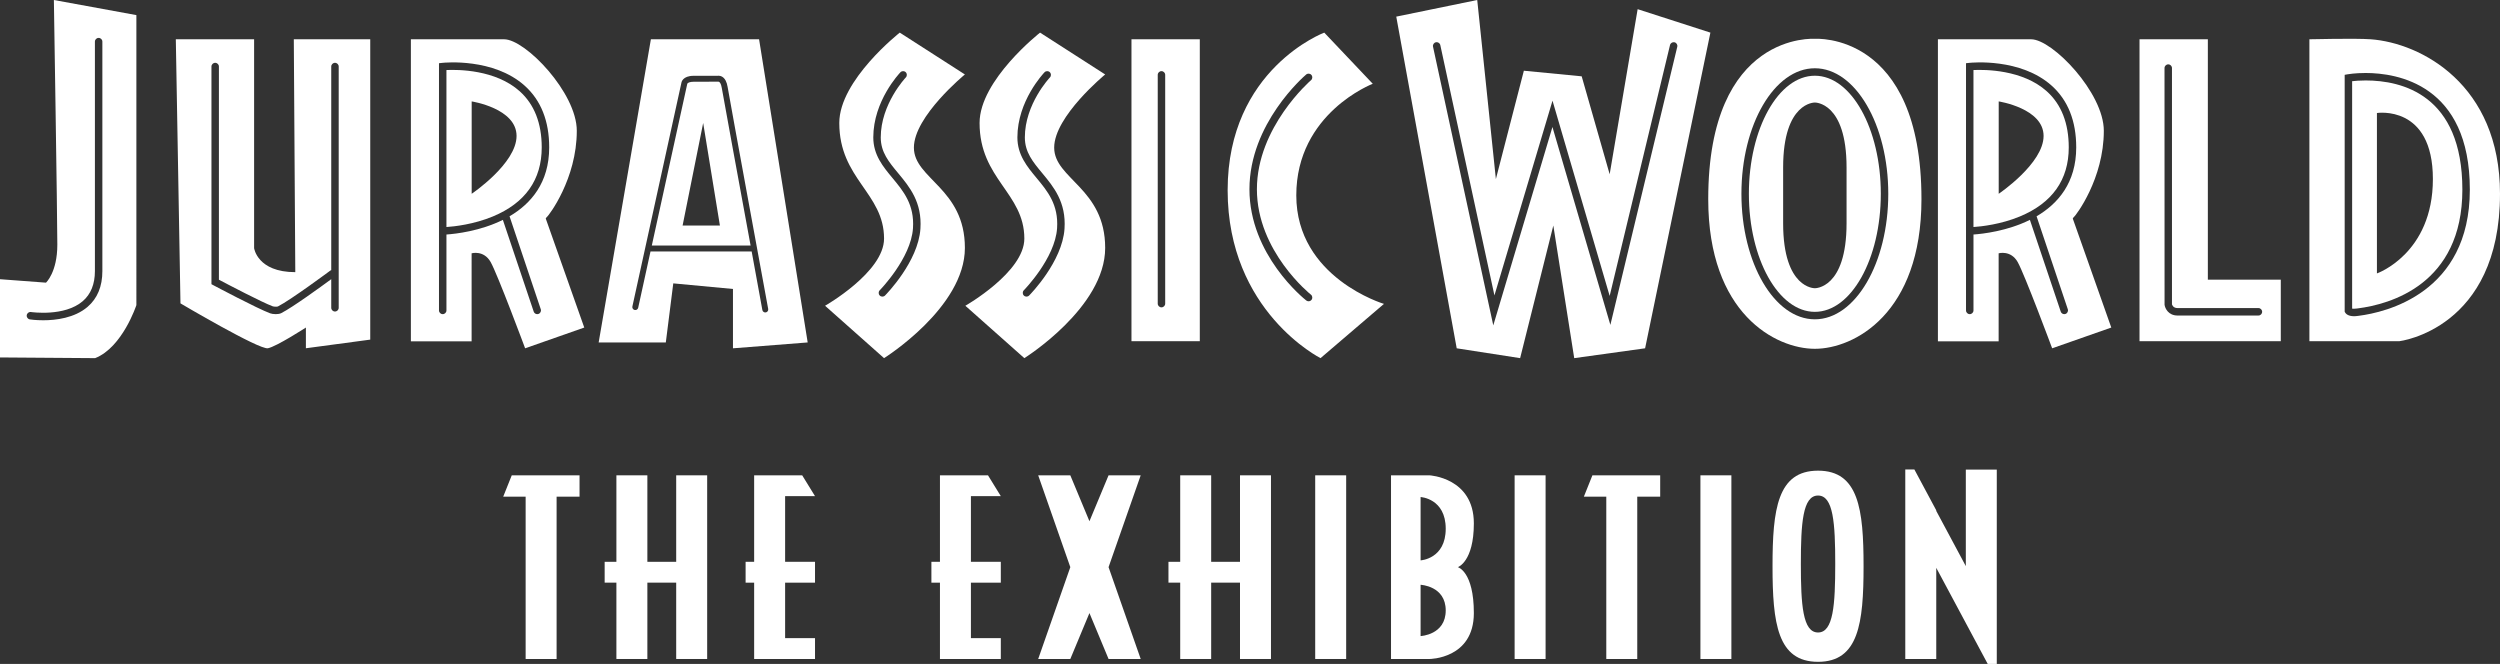 <svg xmlns="http://www.w3.org/2000/svg" xmlns:xlink="http://www.w3.org/1999/xlink" version="1.1" id="Capa_1" x="0px" y="0px" width="335.064px" height="88.98px" viewBox="0 0 335.064 88.98" enable-background="new 0 0 335.064 88.98" xml:space="preserve">
<rect x="0" y="0" width="335.064" height="88.98" fill="#333333" stroke="none"/>
<g>
	<path fill="#FFFFFF" d="M173.736,26.186c0-11.043,10.25-14.957,10.25-14.957l-6.5-6.857c0,0-12.95,4.857-12.95,21.124   c0,16.267,12.45,22.503,12.45,22.503l8.5-7.271C185.486,40.729,173.736,37.229,173.736,26.186z M175.775,40.188   c-0.099,0.125-0.245,0.191-0.393,0.191c-0.108,0-0.217-0.035-0.309-0.107c-0.311-0.245-7.616-6.096-7.616-14.908   c0-8.8,7.291-15.11,7.601-15.375c0.21-0.179,0.525-0.154,0.705,0.057c0.179,0.21,0.154,0.525-0.056,0.705   c-0.073,0.062-7.25,6.283-7.25,14.613c0,8.332,7.162,14.065,7.234,14.122C175.909,39.657,175.946,39.972,175.775,40.188z"/>
	<path fill="#FFFFFF" d="M39.577,36.476c-5.09,0-5.52-3.219-5.52-3.219V5.264H23.564l0.624,35.396c0,0,10.563,6.246,11.72,6.015   c1.157-0.231,5.09-2.776,5.09-2.776v2.776l8.624-1.157V5.264H39.378L39.577,36.476z M44.395,36.203V8.919   c0-0.276,0.224-0.5,0.5-0.5s0.5,0.224,0.5,0.5v32.332c0,0.276-0.224,0.5-0.5,0.5s-0.5-0.224-0.5-0.5v-3.835   c-1.347,0.992-5.151,3.759-6.7,4.551c-0.191,0.097-0.462,0.136-0.73,0.136c-0.294,0-0.584-0.046-0.763-0.113   c-1.716-0.637-7.357-3.632-7.597-3.759l-0.265-0.141V8.919c0-0.276,0.224-0.5,0.5-0.5s0.5,0.224,0.5,0.5v28.57   c1.157,0.611,5.761,3.026,7.21,3.564c0.153,0.057,0.576,0.07,0.696,0.021c1.778-0.909,6.984-4.779,7.036-4.817   C44.317,36.231,44.357,36.219,44.395,36.203z"/>
	<path fill="#FFFFFF" d="M151.646,45.729h9.158V5.264h-9.158V45.729z M155.166,10.035c0-0.276,0.224-0.5,0.5-0.5s0.5,0.224,0.5,0.5   v30.658c0,0.276-0.224,0.5-0.5,0.5s-0.5-0.224-0.5-0.5V10.035z"/>
	<path fill="#FFFFFF" d="M148.122,9.979l-8.727-5.607c0,0-8.107,6.357-8.107,12.107c0,7.521,6,9.385,6,15.5c0,4.5-7.907,9-7.907,9   L137.288,48c0,0,10.834-6.771,10.834-14.771s-6.834-9.25-6.834-13.447C141.288,15.585,148.122,9.979,148.122,9.979z    M142.672,30.667c-0.297,4.399-4.561,8.757-4.742,8.94c-0.098,0.099-0.227,0.148-0.355,0.148c-0.127,0-0.254-0.048-0.351-0.145   c-0.197-0.194-0.198-0.511-0.004-0.707c0.042-0.042,4.184-4.28,4.456-8.305c0.214-3.177-1.292-4.989-2.748-6.741   c-1.264-1.521-2.571-3.095-2.571-5.44c0-4.888,3.488-8.575,3.636-8.729c0.191-0.2,0.508-0.206,0.707-0.015   c0.199,0.191,0.206,0.507,0.015,0.707c-0.033,0.035-3.358,3.56-3.358,8.037c0,1.984,1.084,3.29,2.34,4.801   C141.204,25.035,142.913,27.091,142.672,30.667z"/>
	<path fill="#FFFFFF" d="M73.294,29.092c0.267-0.218,4.011-5.114,4.011-11.566c0-5.09-6.883-12.261-9.743-12.261s-12.493,0-12.493,0   V45.75h8.139V33.951c0,0,1.619-0.463,2.545,1.157c0.925,1.619,4.627,11.574,4.627,11.574l7.926-2.782l-5.15-14.575   C73.155,29.324,73.103,29.247,73.294,29.092z M72.477,41.445c0.088,0.262-0.053,0.545-0.314,0.633   c-0.053,0.018-0.107,0.026-0.159,0.026c-0.209,0-0.404-0.132-0.474-0.341l-4.133-12.295c-3.055,1.514-6.34,1.878-7.562,1.962   v10.174c0,0.276-0.224,0.5-0.5,0.5s-0.5-0.224-0.5-0.5V8.472l0.447-0.047c0.278-0.031,6.872-0.685,11.052,3.072   c2.171,1.952,3.272,4.73,3.272,8.258c0,4.736-2.448,7.555-5.314,9.234L72.477,41.445z"/>
	<path fill="#FFFFFF" d="M129.32,9.979l-8.727-5.607c0,0-8.107,6.357-8.107,12.107c0,7.521,6,9.385,6,15.5c0,4.5-7.907,9-7.907,9   L118.486,48c0,0,10.834-6.771,10.834-14.771s-6.834-9.25-6.834-13.447C122.486,15.585,129.32,9.979,129.32,9.979z M123.359,30.667   c-0.297,4.399-4.561,8.757-4.742,8.94c-0.098,0.099-0.227,0.148-0.355,0.148c-0.127,0-0.254-0.048-0.351-0.145   c-0.197-0.194-0.198-0.511-0.004-0.707c0.042-0.042,4.184-4.28,4.456-8.305c0.214-3.177-1.292-4.989-2.748-6.741   c-1.264-1.521-2.571-3.095-2.571-5.44c0-4.888,3.488-8.575,3.636-8.729c0.191-0.2,0.508-0.206,0.707-0.015   c0.199,0.191,0.206,0.507,0.015,0.707c-0.033,0.035-3.358,3.56-3.358,8.037c0,1.984,1.084,3.29,2.34,4.801   C121.891,25.035,123.6,27.091,123.359,30.667z"/>
	<path fill="#FFFFFF" d="M215.736,23.354l-3.75-13.125l-7.75-0.75L200.486,24l-2.5-24l-10.852,2.229l8.102,44.452l8.5,1.319   l4.449-17.771L210.986,48l9.5-1.319l8.751-42.309l-9.751-3.143L215.736,23.354z M224.428,5.668   c0.269,0.065,0.434,0.335,0.369,0.603l-8.966,37.274l-7.764-26.524l-7.929,26.591L192.062,6.26   c-0.058-0.27,0.113-0.536,0.383-0.594c0.271-0.058,0.536,0.114,0.594,0.383l7.253,33.546l7.783-26.103l7.661,26.17l8.088-33.625   C223.89,5.769,224.161,5.606,224.428,5.668z"/>
	<path fill="#FFFFFF" d="M69.664,12.24c-3.256-2.928-8.308-2.924-9.83-2.852v21.041c1.068-0.073,3.661-0.354,6.219-1.416   c4.348-1.806,6.552-4.921,6.552-9.259C72.605,16.522,71.615,13.995,69.664,12.24z M63.217,25.972v-12.38   c0,0,6.015,0.925,6.015,4.627C69.232,21.921,63.217,25.972,63.217,25.972z"/>
	<path fill="#FFFFFF" d="M295.908,5.264h-9.158v32.216v8.25h9.158h9.776v-8.25h-9.776V5.264z M302.684,41.289   c0.276,0,0.5,0.224,0.5,0.5s-0.224,0.5-0.5,0.5h-10.838c-1.215,0-1.669-0.939-1.74-1.436L290.1,9.125c0-0.276,0.224-0.5,0.5-0.5   s0.5,0.224,0.5,0.5v31.658c0.018,0.06,0.141,0.506,0.745,0.506H302.684z"/>
	<path fill="#FFFFFF" d="M317.058,10.783c-0.79,0-1.426,0.055-1.812,0.1v30.482c0.107,0.014,0.331,0.031,0.628-0.015l0.17-0.022   c4.202-0.539,13.976-3.168,13.976-15.908C330.02,12.684,321.899,10.783,317.058,10.783z M318.569,36.646v-21.5   c0,0,7.5-1.167,7.5,8.854C326.069,34.021,318.569,36.646,318.569,36.646z"/>
	<path fill="#FFFFFF" d="M277.955,29.092c0.267-0.218,4.011-5.114,4.011-11.566c0-5.09-6.883-12.261-9.743-12.261   s-12.493,0-12.493,0V45.75h8.139V33.951c0,0,1.619-0.463,2.545,1.157c0.925,1.619,4.627,11.574,4.627,11.574l7.926-2.782   l-5.15-14.575C277.816,29.324,277.764,29.247,277.955,29.092z M277.138,41.445c0.088,0.262-0.053,0.545-0.314,0.633   c-0.053,0.018-0.107,0.026-0.159,0.026c-0.209,0-0.404-0.132-0.474-0.341l-4.133-12.295c-3.055,1.514-6.34,1.878-7.562,1.962   v10.174c0,0.276-0.224,0.5-0.5,0.5s-0.5-0.224-0.5-0.5V8.472l0.447-0.047c0.279-0.031,6.873-0.685,11.052,3.072   c2.171,1.952,3.272,4.73,3.272,8.258c0,4.736-2.448,7.555-5.314,9.234L277.138,41.445z"/>
	<path fill="#FFFFFF" d="M317.736,5.264c-2.049-0.15-8.217,0-8.217,0v40.466h12.05c0,0,13.495-1.597,13.495-19.757   C335.064,11.313,324.469,5.756,317.736,5.264z M316.172,42.319l-0.149,0.02c-0.205,0.031-0.381,0.042-0.532,0.042   c-0.833,0-1.112-0.375-1.178-0.49l-0.066-0.115V10.029l0.412-0.074c0.039-0.007,0.979-0.172,2.4-0.172   c4.198,0,13.962,1.523,13.962,15.637C331.02,39.333,319.655,41.872,316.172,42.319z"/>
	<path fill="#FFFFFF" d="M7.684,32.794c0,3.702-1.521,5.09-1.521,5.09L0,37.421v10.485L12.75,48   c3.678-1.451,5.529-7.109,5.529-7.109V2.025L7.221,0C7.221,0,7.684,29.092,7.684,32.794z M12.72,36.337V5.58   c0-0.276,0.224-0.5,0.5-0.5s0.5,0.224,0.5,0.5v30.758c0,2.049-0.667,3.661-1.982,4.789c-1.755,1.506-4.262,1.798-5.943,1.798   c-1.006,0-1.716-0.104-1.791-0.116c-0.273-0.042-0.46-0.297-0.418-0.57c0.042-0.272,0.298-0.458,0.57-0.418   c0.045,0.006,4.479,0.654,6.934-1.455C12.172,39.435,12.72,38.081,12.72,36.337z"/>
	<path fill="#FFFFFF" d="M274.325,12.24c-3.256-2.928-8.31-2.924-9.83-2.852v21.041c1.068-0.073,3.661-0.354,6.219-1.416   c4.348-1.806,6.552-4.921,6.552-9.259C277.265,16.522,276.276,13.995,274.325,12.24z M267.878,25.972v-12.38   c0,0,6.015,0.925,6.015,4.627C273.893,21.921,267.878,25.972,267.878,25.972z"/>
	<g>
		<path fill="#FFFFFF" d="M96.735,11.775c-0.095-0.579-0.278-0.808-0.427-0.829l-3.339,0.01c-0.528,0-0.79,0.141-0.853,0.262    l-4.757,21.691h13.24l-0.027-0.147C99.211,25.363,96.903,12.798,96.735,11.775z M91.486,30.229l2.757-13.75l2.243,13.75H91.486z"/>
		<path fill="#FFFFFF" d="M108.251,45.896l-6.515-40.632h-14.5l-7,40.632h9l1-7.917l8,0.75v7.952L108.251,45.896z M87.184,33.704    l-1.65,7.54c-0.046,0.213-0.26,0.355-0.474,0.304c-0.214-0.047-0.351-0.26-0.304-0.474l6.582-30.034    c0.001-0.009,0.147-0.881,1.63-0.881l3.22-0.001c0.037-0.006,0.078-0.009,0.121-0.009c0.123,0,0.311,0.027,0.508,0.152    c0.357,0.227,0.593,0.679,0.702,1.345c0.257,1.57,5.388,29.481,5.439,29.762c0.04,0.216-0.104,0.424-0.319,0.464    c-0.217,0.038-0.424-0.107-0.463-0.319l-0.116-0.639c-0.177-0.976-0.551-3.047-1.298-7.106l-0.019-0.103H87.184z"/>
	</g>
	<g>
		<polygon fill="#FFFFFF" points="67.443,66.567 70.449,66.567 70.449,88.321 74.599,88.321 74.599,66.567 77.673,66.567     77.673,63.705 68.588,63.705   "/>
		<polygon fill="#FFFFFF" points="212.278,66.567 215.284,66.567 215.284,88.321 219.434,88.321 219.434,66.567 222.508,66.567     222.508,63.705 213.423,63.705   "/>
		<polygon fill="#FFFFFF" points="90.628,75.297 86.764,75.297 86.764,63.705 82.613,63.705 82.613,75.297 81.039,75.297     81.039,78.088 82.613,78.088 82.613,88.321 86.764,88.321 86.764,78.088 90.628,78.088 90.628,88.321 94.778,88.321     94.778,63.705 90.628,63.705   "/>
		<polygon fill="#FFFFFF" points="166.192,75.297 162.328,75.297 162.328,63.705 158.178,63.705 158.178,75.297 156.604,75.297     156.604,78.088 158.178,78.088 158.178,88.321 162.328,88.321 162.328,78.088 166.192,78.088 166.192,88.321 170.343,88.321     170.343,63.705 166.192,63.705   "/>
		<polygon fill="#FFFFFF" points="109.233,66.496 107.515,63.705 105.226,63.705 101.075,63.705 101.075,66.496 101.075,75.297     99.93,75.297 99.93,78.088 101.075,78.088 101.075,85.53 101.075,88.321 105.226,88.321 109.233,88.321 109.233,85.53     105.226,85.53 105.226,78.088 109.233,78.088 109.233,75.297 105.226,75.297 105.226,66.496   "/>
		<polygon fill="#FFFFFF" points="134.135,66.496 132.417,63.705 130.128,63.705 125.977,63.705 125.977,66.496 125.977,75.297     124.832,75.297 124.832,78.088 125.977,78.088 125.977,85.53 125.977,88.321 130.128,88.321 134.135,88.321 134.135,85.53     130.128,85.53 130.128,78.088 134.135,78.088 134.135,75.297 130.128,75.297 130.128,66.496   "/>
		<polygon fill="#FFFFFF" points="148.576,63.705 146.013,69.859 143.45,63.705 139.144,63.705 143.45,76.013 139.144,88.321     143.45,88.321 146.013,82.167 148.576,88.321 152.883,88.321 148.576,76.013 152.883,63.705   "/>
		<rect x="176.271" y="63.705" fill="#FFFFFF" width="4.15" height="24.616"/>
		<rect x="202.998" y="63.705" fill="#FFFFFF" width="4.15" height="24.616"/>
		<rect x="227.9" y="63.705" fill="#FFFFFF" width="4.15" height="24.616"/>
		<polygon fill="#FFFFFF" points="263.47,62.941 263.47,75.876 259.508,68.478 259.508,68.397 256.575,62.921 255.357,62.921     255.357,88.321 259.508,88.321 259.508,76.103 263.47,83.503 263.47,83.505 266.403,88.98 267.62,88.98 267.62,62.941   "/>
		<path fill="#FFFFFF" d="M197.534,70.145c0-6.135-5.951-6.44-5.951-6.44h-1.001h-1.492h-2.658v24.616h2.658h1.492h1.001    c0,0,5.951,0,5.951-6.154c0-5.581-2.147-6.154-2.147-6.154S197.534,75.297,197.534,70.145z M190.396,85.249v-6.872    c0,0,3.368,0.145,3.368,3.436S190.396,85.249,190.396,85.249z M190.396,75.104v-8.488c0,0,3.368,0.18,3.368,4.244    C193.764,74.924,190.396,75.104,190.396,75.104z"/>
		<path fill="#FFFFFF" d="M243.665,63.081c-5.436,0-6.101,5.167-6.101,12.81s0.664,12.81,6.101,12.81s6.101-5.167,6.101-12.81    S249.101,63.081,243.665,63.081z M243.665,84.769c-2.053,0-2.304-3.701-2.304-9.177c0-5.476,0.251-9.177,2.304-9.177    s2.304,3.701,2.304,9.177C245.968,81.067,245.718,84.769,243.665,84.769z"/>
	</g>
	<g>
		<path fill="#FFFFFF" d="M243.236,10.149c-4.875,0-8.841,7.099-8.841,15.824s3.966,15.823,8.841,15.823s8.841-7.098,8.841-15.823    S248.111,10.149,243.236,10.149z M247.486,29.932c0,8.804-4.25,8.697-4.25,8.697s-4.25,0.107-4.25-8.697v-4.046V22.44    c0-8.804,4.25-8.697,4.25-8.697s4.25-0.107,4.25,8.697v3.447V29.932z"/>
		<path fill="#FFFFFF" d="M243.236,5.204c0,0-14.289-1.039-14.289,21.492c0,15.349,9.044,20.052,14.289,20.052    c5.245,0,14.289-4.703,14.289-20.052C257.525,4.166,243.236,5.204,243.236,5.204z M243.236,42.796    c-5.427,0-9.841-7.547-9.841-16.823c0-9.277,4.415-16.824,9.841-16.824c5.426,0,9.841,7.547,9.841,16.824    C253.077,35.249,248.662,42.796,243.236,42.796z"/>
	</g>
</g>
</svg>